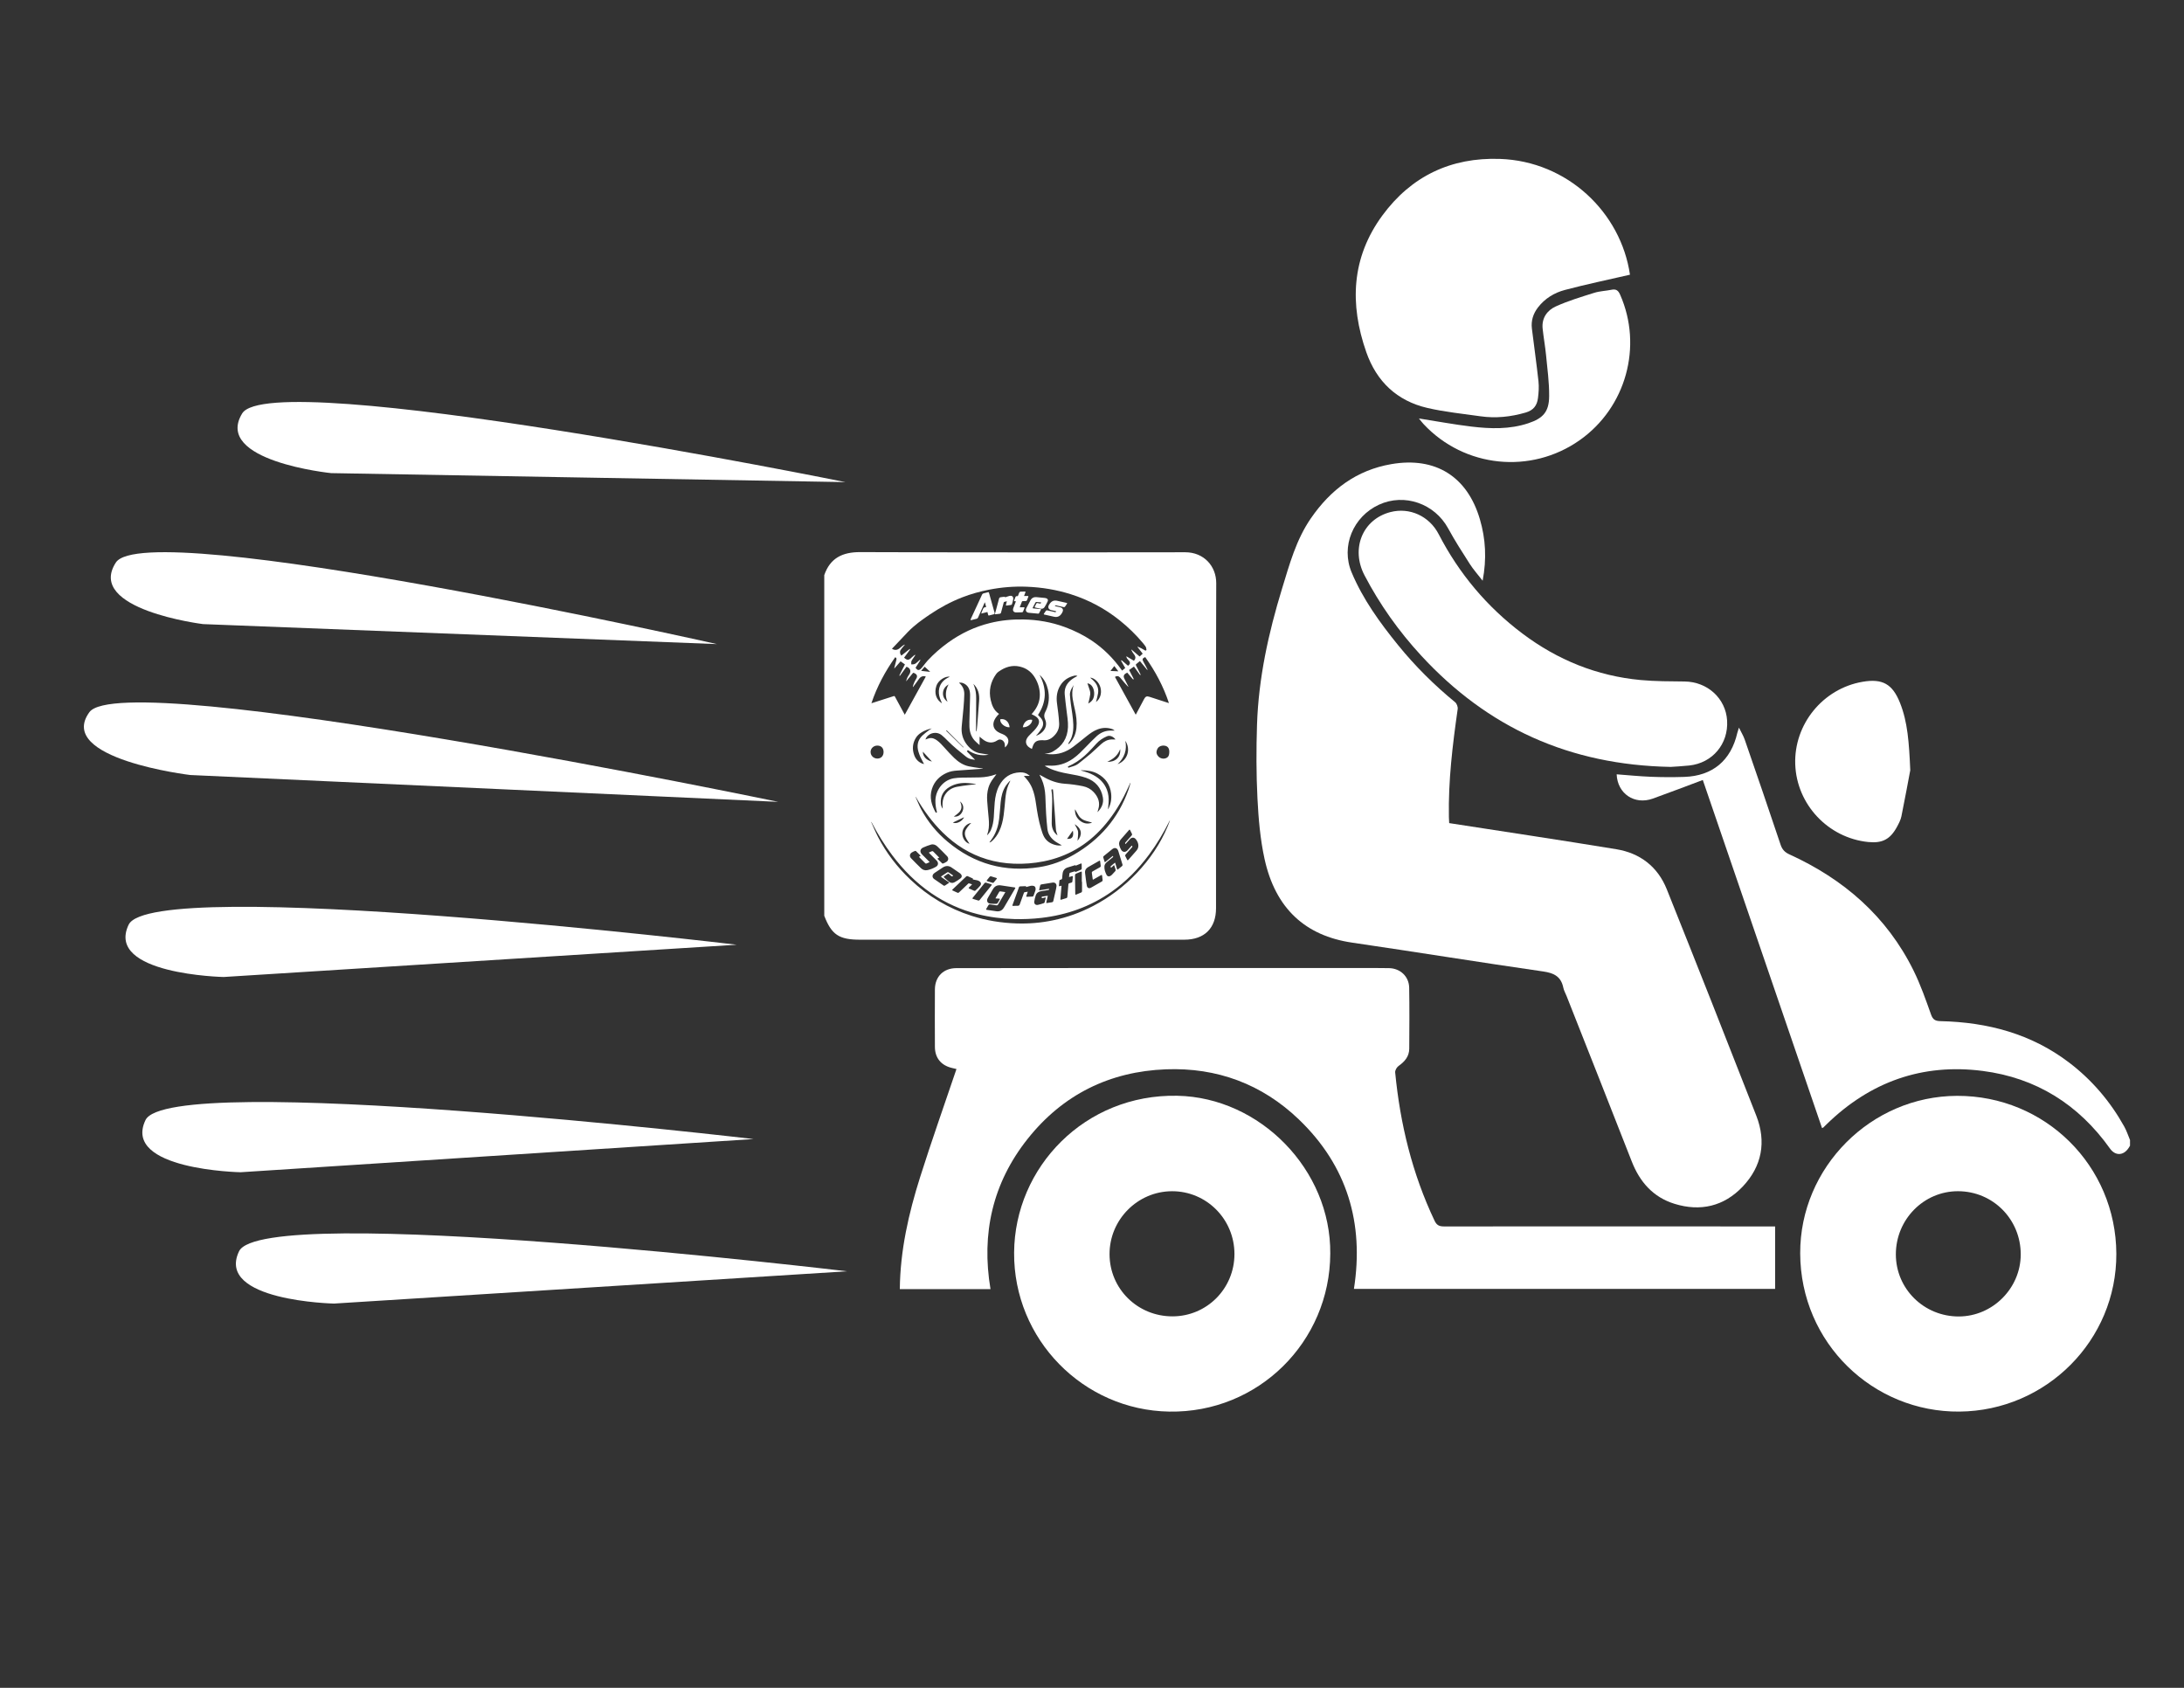 <?xml version="1.0" encoding="utf-8"?>
<!-- Generator: Adobe Illustrator 16.0.3, SVG Export Plug-In . SVG Version: 6.00 Build 0)  -->
<!DOCTYPE svg PUBLIC "-//W3C//DTD SVG 1.1//EN" "http://www.w3.org/Graphics/SVG/1.1/DTD/svg11.dtd">
<svg version="1.1" id="Capa_1" xmlns="http://www.w3.org/2000/svg" xmlns:xlink="http://www.w3.org/1999/xlink" x="0px" y="0px"
	 width="792px" height="612px" viewBox="0 0 792 612" enable-background="new 0 0 792 612" xml:space="preserve">
<rect x="0" y="0" width="792" height="612" fill="#333333" stroke="none"/>
<g>
	<path fill-rule="evenodd" clip-rule="evenodd" fill="#FFFFFF" d="M772.422,415.433c-0.178,0.287-0.345,0.579-0.531,0.855
		c-1.885,2.804-4.816,2.86-6.73,0.177c-11.377-15.986-26.773-25.662-46.203-28.156c-21.831-2.8-40.708,3.937-56.495,19.284
		c-0.431,0.421-0.852,0.845-1.284,1.256c-0.058,0.057-0.155,0.072-0.439,0.191c-14.396-42.021-28.787-84.028-43.24-126.219
		c-6.169,2.302-12.133,4.599-18.147,6.754c-6.601,2.365-12.803-1.766-13.092-8.814c4.171,0.311,8.316,0.732,12.472,0.896
		c4.021,0.159,8.059,0.18,12.08,0.042c10.26-0.356,16.899-5.936,19.205-15.964c0.095-0.412,0.247-0.809,0.589-1.904
		c0.859,1.758,1.628,2.993,2.092,4.333c4.379,12.684,8.755,25.371,13.002,38.099c0.601,1.803,1.555,2.779,3.22,3.538
		c19.721,8.988,35.312,22.481,45.008,42.125c2.528,5.12,4.426,10.567,6.348,15.96c0.681,1.914,1.59,2.331,3.476,2.376
		c16.999,0.391,32.838,4.559,46.58,15.015c8.284,6.304,14.926,14.098,19.995,23.199c0.861,1.541,1.407,3.259,2.098,4.899
		C772.422,414.062,772.422,414.747,772.422,415.433z"/>
	<path fill-rule="evenodd" clip-rule="evenodd" fill="#FFFFFF" d="M525.528,298.454c20.416,3.17,40.553,6.17,60.64,9.476
		c8.611,1.417,15,6.347,18.269,14.51c10.938,27.323,21.749,54.694,32.46,82.104c3.699,9.468,2.05,18.339-4.924,25.701
		c-6.787,7.169-15.353,9.164-24.766,6.241c-7.709-2.395-12.561-7.899-15.474-15.356c-7.811-19.997-15.733-39.952-23.614-59.923
		c-0.404-1.031-0.987-2.023-1.207-3.092c-0.831-4.008-3.334-5.299-7.284-5.865c-23.12-3.33-46.18-7.073-69.291-10.457
		c-16.971-2.481-27.839-12.366-31.776-30.398c-1.563-7.149-2.188-14.567-2.559-21.897c-0.45-8.887-0.446-17.82-0.16-26.717
		c0.55-16.873,4.145-33.242,9.073-49.327c2.7-8.816,5.11-17.758,10.461-25.516c7.164-10.394,16.507-17.467,29.187-19.649
		c15.969-2.746,27.558,4.454,32.116,20.046c2.075,7.093,2.492,14.285,0.98,22.23c-1.766-2.28-3.351-4.041-4.612-6.008
		c-2.723-4.248-5.461-8.503-7.872-12.931c-4.913-9.032-15.858-12.884-25.112-8.624c-9.36,4.31-13.895,15.081-9.896,24.583
		c4.08,9.705,10.228,18.195,16.831,26.332c6.176,7.611,13.101,14.483,20.685,20.702c0.604,0.495,1.044,1.699,0.932,2.484
		c-1.855,12.979-3.432,25.976-3.189,39.125C525.437,296.896,525.485,297.563,525.528,298.454z"/>
	<path fill-rule="evenodd" clip-rule="evenodd" fill="#FFFFFF" d="M643.724,444.697c0,7.742,0,15.071,0,22.639
		c-50.526,0-101.522,0-152.739,0c3.723-23.796-2.423-44.594-19.956-61.421c-13.372-12.835-29.691-18.885-48.173-18.192
		c-20.448,0.771-37.442,9.157-50.21,25.244c-12.667,15.956-16.841,34.262-13.456,54.459c-11.002,0-21.771,0-32.882,0
		c0.134-14.015,3.204-27.461,7.376-40.652c4.142-13.1,8.743-26.053,13.17-39.153c-0.305-0.07-0.951-0.229-1.601-0.378
		c-3.949-0.915-6.2-3.62-6.22-7.643c-0.033-6.948-0.04-13.896,0-20.841c0.026-4.64,3.108-7.715,7.759-7.72
		c19.894-0.04,39.788-0.045,59.683-0.052c28.639-0.006,57.28,0,85.92,0.003c3.773,0,7.548-0.018,11.318,0.049
		c4.062,0.07,7.235,3.008,7.309,7.087c0.133,7.365,0.063,14.737,0.025,22.105c-0.016,2.839-1.643,4.708-3.873,6.28
		c-0.655,0.462-1.301,1.583-1.229,2.331c1.802,18.7,6.186,36.72,14.275,53.765c0.799,1.688,1.738,2.093,3.504,2.09
		c39.273-0.038,78.547-0.011,117.821,0C642.215,444.697,642.887,444.697,643.724,444.697z"/>
	<path fill-rule="evenodd" clip-rule="evenodd" fill="#FFFFFF" d="M482.404,454.55c-0.117,31.984-26.095,57.838-58.404,57.286
		c-31.238-0.53-56.463-26.25-56.245-57.65c0.212-30.997,25.704-57.532,59.171-56.87C456.962,397.912,482.679,424.144,482.404,454.55
		z M447.657,454.688c-0.009-12.626-10.143-22.804-22.67-22.759c-12.471,0.045-22.652,10.321-22.627,22.833
		c0.027,12.554,10.156,22.553,22.833,22.541C437.66,477.287,447.664,467.217,447.657,454.688z"/>
	<path fill-rule="evenodd" clip-rule="evenodd" fill="#FFFFFF" d="M767.461,454.586c0.135,31.396-25.418,56.96-56.882,57.247
		c-31.277,0.286-57.669-24.825-57.762-57.401c-0.085-31.127,25.624-56.979,56.88-57.084
		C741.655,397.243,767.324,422.679,767.461,454.586z M732.794,454.857c0.018-12.744-10.065-22.911-22.743-22.932
		c-12.445-0.018-22.553,10.255-22.544,22.907c0.009,12.516,10.223,22.564,22.877,22.511
		C722.621,477.29,732.775,467.101,732.794,454.857z"/>
	<path fill-rule="evenodd" clip-rule="evenodd" fill="#FFFFFF" d="M591.086,99.607c-8.035,1.855-15.878,3.479-23.605,5.529
		c-3.814,1.011-7.236,3.065-9.75,6.334c-1.761,2.292-2.554,4.834-2.205,7.687c0.779,6.367,1.689,12.72,2.383,19.096
		c0.218,2.017,0.078,4.11-0.187,6.13c-0.34,2.607-1.593,4.369-4.444,5.199c-5.443,1.585-10.898,2.153-16.482,1.349
		c-6.419-0.923-12.914-1.554-19.21-3.022c-10.999-2.563-18.371-9.556-22.106-20.191c-6.131-17.462-5.412-34.328,5.839-49.618
		c10.466-14.222,24.838-21.087,42.585-20.483C568.472,58.453,587.815,77.084,591.086,99.607z"/>
	<path fill-rule="evenodd" clip-rule="evenodd" fill="#FFFFFF" d="M605.857,278.072c-36.762-0.68-66.453-14.291-90.508-40.388
		c-8.113-8.801-14.982-18.475-20.531-29.088c-5.047-9.66-0.689-20.303,9.398-22.918c6.938-1.799,14.09,1.415,17.508,8.022
		c7.408,14.315,17.514,26.354,30.382,36.033c12.723,9.569,26.996,15.371,42.886,16.843c5.272,0.489,10.602,0.471,15.904,0.527
		c8.29,0.089,14.943,6.139,15.422,14.177c0.503,8.459-5.295,15.381-13.715,16.287C609.966,277.851,607.313,277.967,605.857,278.072z
		"/>
	<path fill-rule="evenodd" clip-rule="evenodd" fill="#FFFFFF" d="M692.734,279.275c-0.728,3.829-1.902,10.284-3.21,16.712
		c-0.268,1.314-0.939,2.578-1.585,3.779c-2.463,4.575-5.355,6.07-10.499,5.539c-14.52-1.5-25.908-13.643-26.418-28.169
		c-0.508-14.526,10.036-27.459,24.396-29.922c7.252-1.244,10.879,0.793,13.607,7.66C691.791,261.834,692.29,269.167,692.734,279.275
		z"/>
	<path fill-rule="evenodd" clip-rule="evenodd" fill="#FFFFFF" d="M514.557,151.735c6.439,1.011,12.718,2.183,19.047,2.94
		c6.913,0.828,13.859,1.043,20.62-1.211c5.381-1.794,7.513-4.158,7.558-9.808c0.039-4.93-0.64-9.873-1.116-14.797
		c-0.315-3.233-0.9-6.44-1.247-9.671c-0.411-3.837,1.623-6.658,4.78-8.086c4.479-2.029,9.243-3.457,13.95-4.934
		c2.016-0.632,4.207-0.684,6.295-1.111c1.643-0.335,2.407,0.289,3.076,1.803c8.27,18.744,2.128,40.928-14.672,52.754
		c-17.718,12.473-41.819,9.988-56.613-5.844C515.615,153.108,515.078,152.373,514.557,151.735z"/>
	<g>
		<path fill="#FFFFFF" d="M361.122,222.723c0.45-0.063,0.901-0.134,1.354-0.169c0.325-0.026,0.474-0.178,0.552-0.486
			c0.3-1.176,0.62-2.348,0.937-3.521c0.027-0.1,0.068-0.253,0.137-0.276c0.308-0.103,0.629-0.168,1.02-0.267
			c-0.123,0.5-0.222,0.896-0.322,1.292c-0.053,0.202,0.014,0.294,0.225,0.268c0.551-0.067,1.102-0.122,1.646-0.215
			c0.12-0.02,0.271-0.162,0.307-0.278c0.17-0.572,0.346-1.146,0.438-1.731c0.157-0.976-0.406-1.489-1.363-1.258
			c-0.514,0.123-1.005,0.33-1.443,0.476c-0.167-0.072-0.283-0.17-0.391-0.161c-0.496,0.04-0.998,0.086-1.483,0.182
			c-0.157,0.031-0.367,0.196-0.405,0.34c-0.508,1.828-0.987,3.664-1.48,5.497C360.778,222.674,360.867,222.758,361.122,222.723z"/>
		<path fill="#FFFFFF" d="M367.456,220.532c-0.32,0.918,0.119,1.533,1.086,1.531c0.685,0,1.367-0.011,2.048-0.045
			c0.138-0.006,0.34-0.102,0.393-0.212c0.203-0.441,0.364-0.904,0.532-1.36c0.059-0.158-0.003-0.253-0.182-0.25
			c-0.174,0.002-0.347,0.006-0.52,0.006c-0.321,0-0.64,0-1.026,0c0.284-0.746,0.541-1.434,0.821-2.11
			c0.033-0.079,0.214-0.128,0.327-0.136c0.349-0.022,0.695-0.02,1.041-0.019c0.225,0,0.37-0.094,0.449-0.303
			c0.154-0.407,0.309-0.812,0.469-1.214c0.098-0.249,0.012-0.333-0.247-0.325c-0.409,0.013-0.819,0.004-1.289,0.004
			c0.165-0.435,0.32-0.834,0.47-1.236c0.113-0.303,0.066-0.378-0.248-0.376c-0.51,0.004-1.02-0.001-1.526,0.045
			c-0.145,0.012-0.334,0.155-0.404,0.29c-0.172,0.335-0.3,0.697-0.417,1.056c-0.073,0.223-0.186,0.319-0.422,0.288
			c-0.318-0.043-0.504,0.106-0.603,0.412c-0.103,0.32-0.237,0.628-0.354,0.943c-0.175,0.466-0.168,0.471,0.343,0.479
			c0.05,0,0.102,0.015,0.193,0.029c-0.048,0.139-0.083,0.26-0.127,0.376C367.994,219.114,367.709,219.817,367.456,220.532z"/>
		<path fill="#FFFFFF" d="M373.123,222.197c1.101,0.117,2.204,0.21,3.307,0.305c0.107,0.008,0.281-0.015,0.32-0.083
			c0.281-0.48,0.534-0.977,0.823-1.518c-0.173-0.029-0.265-0.047-0.356-0.057c-0.832-0.082-1.664-0.166-2.496-0.241
			c-0.223-0.02-0.299-0.093-0.185-0.307c0.318-0.605,0.626-1.215,0.953-1.815c0.055-0.098,0.197-0.215,0.294-0.21
			c0.58,0.03,1.158,0.093,1.764,0.148c-0.05,0.361-0.202,0.491-0.502,0.424c-0.256-0.056-0.521-0.08-0.764-0.161
			c-0.256-0.084-0.381,0.008-0.487,0.227c-0.165,0.341-0.339,0.679-0.52,1.013c-0.112,0.206-0.076,0.315,0.163,0.367
			c0.604,0.131,1.201,0.295,1.809,0.409c0.594,0.109,1.182-0.007,1.52-0.519c0.457-0.69,0.844-1.436,1.184-2.192
			c0.198-0.443-0.04-0.864-0.469-1.037c-0.18-0.071-0.375-0.118-0.565-0.137c-0.995-0.103-1.989-0.188-2.983-0.289
			c-0.985-0.101-1.754,0.258-2.238,1.124c-0.527,0.947-1.033,1.907-1.508,2.883C371.759,221.414,372.152,222.094,373.123,222.197z"
			/>
		<path fill="#FFFFFF" d="M381.227,221.228c0.519,0.118,1.038,0.224,1.555,0.351c0.105,0.026,0.193,0.126,0.289,0.192
			c-0.13,0.066-0.255,0.147-0.391,0.194c-0.062,0.022-0.146-0.027-0.221-0.043c-0.877-0.199-1.758-0.393-2.632-0.6
			c-0.271-0.063-0.456,0.007-0.606,0.242c-0.192,0.301-0.408,0.588-0.607,0.886c-0.171,0.257-0.146,0.327,0.152,0.395
			c1.163,0.264,2.328,0.523,3.49,0.786c1.428,0.323,2.449-0.354,3.097-1.846c0.328-0.756-0.06-1.384-0.857-1.578
			c-0.399-0.098-0.803-0.179-1.205-0.273c-0.247-0.057-0.493-0.125-0.745-0.191c0.086-0.295,0.27-0.272,0.457-0.23
			c0.889,0.202,1.778,0.398,2.664,0.608c0.27,0.062,0.461,0.004,0.609-0.233c0.186-0.293,0.394-0.573,0.591-0.86
			c0.201-0.301,0.175-0.363-0.188-0.445c-1.025-0.231-2.055-0.445-3.078-0.691c-1.367-0.329-2.322-0.074-3.213,1.462
			C379.881,220.226,380.251,221.005,381.227,221.228z"/>
		<path fill="#FFFFFF" d="M374.314,260.993c-1.695-0.304-3.063,0.776-3.404,2.708C372.613,263.803,374.371,262.395,374.314,260.993z
			"/>
		<path fill="#FFFFFF" d="M441.05,211.469c0.022-6.179-4.46-11.233-11.268-11.223c-39.278,0.07-78.557,0.086-117.831-0.053
			c-6.408-0.022-10.891,2.117-13.041,8.336c0,41.174,0,82.349,0,123.525c2.63,6.859,5.349,8.675,12.965,8.675
			c39.193,0,78.388,0.006,117.581,0c7.316-0.003,11.52-4.169,11.521-11.423C440.982,290.027,440.913,250.747,441.05,211.469z
			 M424.029,272.7L424.029,272.7c0,0.01,0,0.021,0,0.033c-0.014,0.914-0.206,1.743-1.15,2.146c-0.963,0.408-2.1,0.156-2.818-0.604
			c-0.669-0.708-0.849-1.535-0.49-2.435c0.358-0.908,1.064-1.396,2.035-1.492c0.086-0.007,0.174-0.004,0.262-0.004
			c1.371,0.004,2.116,0.727,2.161,2.097C424.031,272.526,424.029,272.612,424.029,272.7z M423.615,254.855
			c-2.259-0.73-4.518-1.46-6.775-2.196c-0.983-0.321-1.449-0.131-1.938,0.793c-0.935,1.764-1.875,3.524-2.813,5.284
			c-0.062,0.115-0.13,0.226-0.232,0.407c-2.526-4.596-5.031-9.148-7.536-13.697c0.641-0.443,1.327-0.379,1.86,0.222
			c0.662,0.746,1.282,1.529,1.936,2.286c0.309,0.359,0.646,0.692,0.973,1.037c0.027-0.025,0.06-0.051,0.089-0.076
			c-0.405-0.791-0.809-1.581-1.212-2.372c-0.121-0.242-0.266-0.477-0.356-0.729c-0.241-0.68-0.067-1.177,0.534-1.573
			c0.196-0.13,0.414-0.228,0.637-0.349c0.655,0.77,1.294,1.52,1.934,2.271c0.028,0.033,0.047,0.081,0.083,0.097
			c0.092,0.043,0.192,0.071,0.289,0.105c0-0.093,0.032-0.205-0.006-0.278c-0.353-0.697-0.716-1.388-1.077-2.08
			c-0.178-0.346-0.355-0.691-0.549-1.063c0.574-0.415,1.146-0.824,1.743-1.256c0.078,0.098,0.151,0.187,0.218,0.281
			c0.632,0.869,1.259,1.74,1.891,2.61c0.086,0.117,0.164,0.29,0.346,0.075c-0.556-1.114-1.104-2.234-1.672-3.344
			c-0.124-0.243-0.119-0.387,0.113-0.56c0.433-0.325,0.836-0.684,1.283-1.054c0.897,1.077,1.753,2.165,2.645,3.223
			c0.03-0.026,0.063-0.053,0.096-0.078c0.004-0.03,0.018-0.066,0.008-0.088c-0.479-0.911-0.93-1.84-1.45-2.728
			c-0.543-0.933-0.426-1.355,0.627-1.765c3.651,5.119,6.587,10.612,8.587,16.65C423.769,254.888,423.689,254.88,423.615,254.855z
			 M410.537,306.621c-0.087,0.044-0.197,0.07-0.26,0.138c-0.461,0.506-0.906,1.024-1.366,1.528c-0.765,0.839-1.765,0.789-2.356-0.18
			c-0.306-0.499-0.516-1.076-0.666-1.646c-0.197-0.761,0.037-1.482,0.533-2.071c0.983-1.17,2.011-2.306,3.02-3.455
			c0.156-0.175,0.285-0.123,0.378,0.063c0.226,0.445,0.438,0.896,0.665,1.341c0.135,0.262,0.025,0.452-0.146,0.643
			c-0.725,0.809-1.443,1.622-2.164,2.432c-0.161,0.182-0.281,0.362-0.017,0.637c0.304-0.34,0.587-0.653,0.865-0.967
			c0.271-0.297,0.525-0.608,0.807-0.895c0.584-0.594,1.399-0.627,1.96-0.011c0.871,0.957,1.629,2.764,0.357,4.226
			c-0.988,1.139-1.994,2.264-2.99,3.395c-0.156,0.178-0.295,0.172-0.402-0.041c-0.227-0.443-0.449-0.891-0.667-1.341
			c-0.115-0.236-0.037-0.433,0.132-0.622c0.746-0.832,1.487-1.669,2.229-2.507c0.077-0.088,0.184-0.188,0.193-0.291
			C410.653,306.877,410.577,306.747,410.537,306.621z M402.814,314.589c0.117-0.039,0.262-0.05,0.346-0.125
			c0.274-0.239,0.526-0.504,0.831-0.801c0.068,0.144,0.122,0.232,0.154,0.328c0.132,0.413,0.254,0.83,0.389,1.242
			c0.085,0.26,0.056,0.482-0.141,0.688c-0.38,0.403-0.739,0.824-1.126,1.222c-0.173,0.177-0.373,0.333-0.589,0.456
			c-0.519,0.299-1.112,0.188-1.382-0.337c-0.492-0.962-0.855-1.975-0.801-3.081c0.035-0.675,0.409-1.18,0.906-1.596
			c0.691-0.579,1.393-1.145,2.098-1.708c0.177-0.142,0.264-0.28,0.063-0.535c-0.168,0.132-0.322,0.247-0.471,0.369
			c-0.715,0.581-1.432,1.165-2.148,1.747c-0.276,0.226-0.316,0.212-0.424-0.14c-0.132-0.436-0.254-0.875-0.404-1.304
			c-0.099-0.278-0.042-0.463,0.189-0.647c1.018-0.814,2.021-1.643,3.033-2.463c0.895-0.723,1.822-0.461,2.192,0.636
			c0.267,0.79,0.494,1.594,0.741,2.392c0.25,0.809,0.486,1.621,0.752,2.424c0.109,0.321,0.072,0.546-0.216,0.758
			c-0.437,0.321-0.845,0.68-1.266,1.021c-0.336,0.271-0.368,0.262-0.489-0.139c-0.186-0.611-0.371-1.224-0.561-1.836
			c-0.033-0.11-0.078-0.219-0.135-0.38c-0.548,0.452-1.076,0.863-1.564,1.315C402.714,314.167,402.801,314.42,402.814,314.589z
			 M395.949,316.569c0.111,0.695,0.193,1.396,0.289,2.093c0.013,0.095,0.043,0.186,0.081,0.339c0.854-0.487,1.655-0.943,2.454-1.397
			c0.17-0.097,0.339-0.192,0.508-0.29c0.204-0.122,0.342-0.063,0.374,0.164c0.081,0.56,0.165,1.119,0.202,1.679
			c0.01,0.146-0.114,0.369-0.242,0.443c-1.328,0.778-2.664,1.547-4.016,2.287c-0.664,0.364-1.29,0.095-1.454-0.645
			c-0.171-0.771-0.254-1.562-0.362-2.345c-0.109-0.796-0.222-1.59-0.299-2.388c-0.095-0.942,0.309-1.64,1.123-2.104
			c1.311-0.749,2.618-1.496,3.93-2.24c0.297-0.168,0.381-0.126,0.427,0.203c0.072,0.505,0.131,1.011,0.201,1.517
			c0.037,0.271-0.06,0.45-0.301,0.584c-0.872,0.488-1.731,0.997-2.605,1.475C395.984,316.094,395.9,316.265,395.949,316.569z
			 M389.379,309.924c-3.887,2.241-8.053,3.801-12.492,4.493c-12.457,1.936-23.564-1.125-33.244-9.221
			c-3.911-3.27-7.122-7.146-9.539-11.642c-0.784-1.458-1.384-3.014-2.066-4.525c-0.016-0.036-0.022-0.078,0.012-0.143
			c0.059,0.093,0.117,0.184,0.17,0.278c2.702,4.646,5.832,8.967,9.683,12.74c4.565,4.47,9.825,7.798,15.97,9.657
			c3.206,0.97,6.49,1.485,9.835,1.61c3.628,0.135,7.223-0.141,10.78-0.853c8.57-1.712,15.707-5.912,21.51-12.42
			c3.046-3.415,5.535-7.209,7.622-11.269c0.765-1.485,1.444-3.014,2.161-4.521c0.045-0.093,0.088-0.184,0.135-0.275
			c0.025,0.009,0.048,0.019,0.072,0.027c-0.254,0.838-0.479,1.687-0.771,2.511C405.559,296.708,398.826,304.471,389.379,309.924z
			 M388.641,317.725c0.348-0.1,0.424-0.042,0.393,0.305c-0.045,0.51-0.095,1.017-0.14,1.523c-0.021,0.259-0.145,0.422-0.399,0.488
			c-0.221,0.058-0.433,0.157-0.653,0.194c-0.29,0.051-0.382,0.206-0.403,0.486c-0.108,1.397-0.234,2.79-0.354,4.186
			c-0.055,0.636-0.06,0.646-0.664,0.831c-0.498,0.15-0.996,0.301-1.492,0.454c-0.349,0.104-0.414,0.059-0.383-0.3
			c0.122-1.459,0.251-2.919,0.378-4.379c0.01-0.106,0.015-0.213,0.027-0.373c-0.246,0.068-0.445,0.12-0.64,0.18
			c-0.197,0.06-0.304-0.007-0.288-0.212c0.045-0.583,0.092-1.168,0.15-1.752c0.025-0.261,0.232-0.363,0.455-0.394
			c0.399-0.057,0.554-0.264,0.563-0.668c0.013-0.487,0.089-0.972,0.142-1.458c0.123-1.182,0.737-1.962,1.883-2.314
			c0.83-0.254,1.659-0.513,2.488-0.766c0.071-0.022,0.187-0.058,0.216-0.025c0.231,0.243,0.431,0.046,0.633-0.034
			c0.441-0.179,0.878-0.369,1.321-0.547c0.305-0.121,0.375-0.073,0.38,0.245c0.008,0.487,0.001,0.977,0.015,1.465
			c0.008,0.264-0.098,0.427-0.344,0.525c-0.573,0.231-1.143,0.47-1.713,0.715c-0.214,0.095-0.356,0.078-0.396-0.194
			c-0.593,0.184-1.174,0.355-1.746,0.546c-0.105,0.036-0.236,0.154-0.251,0.25c-0.069,0.416-0.099,0.835-0.149,1.313
			C388.029,317.908,388.335,317.813,388.641,317.725z M390.32,316.741c0.508-0.19,1.003-0.412,1.502-0.62
			c0.421-0.175,0.479-0.136,0.479,0.334c0,1.096,0,2.192,0,3.287c0.026,0,0.054,0,0.081,0c0,1.118-0.003,2.235,0.005,3.352
			c0.001,0.246-0.078,0.421-0.31,0.518c-0.6,0.25-1.2,0.499-1.799,0.753c-0.255,0.108-0.342-0.008-0.345-0.244
			c-0.013-0.75-0.024-1.496-0.033-2.245c-0.018-1.475-0.027-2.95-0.06-4.426C389.832,317.077,389.977,316.869,390.32,316.741z
			 M377.979,325.109c-0.247,0.046-0.276,0.27-0.243,0.46c0.008,0.049,0.231,0.104,0.345,0.082c0.287-0.051,0.569-0.137,0.85-0.221
			c0.222-0.067,0.317-0.014,0.263,0.228c-0.11,0.485-0.208,0.975-0.346,1.455c-0.041,0.139-0.169,0.313-0.293,0.352
			c-0.709,0.234-1.419,0.492-2.149,0.636c-0.894,0.171-1.464-0.37-1.336-1.263c0.103-0.725,0.283-1.449,0.517-2.146
			c0.318-0.964,1.08-1.423,2.053-1.572c0.837-0.13,1.671-0.264,2.507-0.397c0.055-0.007,0.13-0.001,0.157-0.031
			c0.08-0.099,0.143-0.214,0.215-0.322c-0.096-0.023-0.197-0.084-0.287-0.07c-0.984,0.151-1.969,0.316-2.956,0.476
			c-0.481,0.075-0.495,0.058-0.386-0.412c0.104-0.442,0.185-0.893,0.321-1.327c0.045-0.142,0.217-0.319,0.355-0.344
			c1.377-0.244,2.757-0.477,4.142-0.672c0.877-0.125,1.48,0.42,1.414,1.304c-0.05,0.631-0.224,1.257-0.361,1.879
			c-0.256,1.154-0.539,2.304-0.787,3.46c-0.069,0.319-0.224,0.457-0.54,0.495c-0.548,0.067-1.092,0.171-1.64,0.256
			c-0.401,0.063-0.427,0.034-0.337-0.353c0.153-0.665,0.311-1.329,0.464-1.996c0.016-0.07,0.016-0.146,0.031-0.276
			C379.262,324.898,378.617,324.993,377.979,325.109z M371.474,323.531c-0.089,0.021-0.155,0.194-0.197,0.309
			c-0.493,1.345-0.988,2.688-1.459,4.036c-0.134,0.386-0.325,0.567-0.751,0.552c-0.519-0.018-1.04,0.028-1.561,0.047
			c-0.38,0.014-0.438-0.057-0.311-0.402c0.695-1.906,1.385-3.812,2.089-5.714c0.384-1.038,0.159-0.947,1.394-0.995
			c0.367-0.014,0.735-0.026,1.104-0.039c0.289-0.008,0.318,0.021,0.342,0.304c0.518-0.14,1.033-0.299,1.557-0.416
			c0.261-0.057,0.54-0.067,0.807-0.051c0.705,0.04,1.066,0.426,1.066,1.134c0,0.213-0.03,0.437-0.096,0.64
			c-0.204,0.617-0.432,1.226-0.648,1.839c-0.074,0.21-0.214,0.313-0.438,0.321c-0.662,0.021-1.321,0.05-1.982,0.072
			c-0.239,0.01-0.273-0.129-0.207-0.321c0.125-0.359,0.256-0.714,0.38-1.073c0.039-0.11,0.069-0.221,0.138-0.452
			C372.229,323.397,371.847,323.442,371.474,323.531z M351.338,320.281c-0.07-0.018-0.186,0.087-0.26,0.159
			c-1.058,1-2.109,2.001-3.161,3.005c-0.38,0.363-0.435,0.375-0.913,0.156c-0.484-0.219-0.97-0.436-1.451-0.659
			c-0.298-0.139-0.318-0.241-0.079-0.472c1.627-1.55,3.257-3.094,4.884-4.642c0.188-0.18,0.386-0.22,0.622-0.11
			c0.522,0.243,1.046,0.48,1.571,0.716c0.209,0.093,0.441,0.171,0.21,0.44c0.567,0.112,1.11,0.21,1.647,0.332
			c0.207,0.047,0.412,0.137,0.601,0.239c0.752,0.411,0.956,1.056,0.426,1.73c-0.511,0.651-1.149,1.204-1.754,1.78
			c-0.084,0.078-0.319,0.071-0.45,0.019c-0.592-0.245-1.17-0.522-1.754-0.786c-0.23-0.103-0.269-0.232-0.078-0.414
			c0.284-0.27,0.561-0.543,0.84-0.817c0.076-0.073,0.144-0.153,0.282-0.308C352.086,320.51,351.717,320.377,351.338,320.281z
			 M343.911,316.278c-0.089-0.057-0.289-0.029-0.388,0.034c-0.705,0.448-1.396,0.917-2.096,1.377
			c-0.244,0.16-0.154,0.279,0.035,0.406c0.816,0.556,1.628,1.116,2.442,1.676c0.102,0.072,0.194,0.156,0.313,0.255
			c-0.094,0.084-0.149,0.15-0.216,0.196c-0.423,0.285-0.854,0.562-1.274,0.849c-0.193,0.134-0.37,0.14-0.565,0.004
			c-1.132-0.784-2.277-1.552-3.403-2.345c-0.733-0.517-0.773-1.403-0.1-1.998c0.26-0.229,0.56-0.411,0.848-0.604
			c0.774-0.517,1.556-1.027,2.332-1.543c1.117-0.739,2.215-0.77,3.327,0.026c0.925,0.663,1.876,1.289,2.814,1.935
			c0.124,0.086,0.246,0.179,0.356,0.282c0.552,0.521,0.587,1.201-0.011,1.661c-0.691,0.533-1.434,1.016-2.203,1.43
			c-0.698,0.376-1.429,0.253-2.042-0.248c-0.597-0.488-1.148-1.023-1.725-1.535c-0.185-0.167-0.14-0.281,0.052-0.404
			c0.411-0.263,0.816-0.534,1.216-0.814c0.2-0.14,0.352-0.153,0.54,0.036c0.231,0.241,0.493,0.456,0.757,0.666
			c0.301,0.243,0.466,0.207,0.74-0.166C345.078,317.058,344.503,316.654,343.911,316.278z M337.919,264.112
			c-0.383,0.243-0.782,0.459-1.14,0.734c-0.788,0.609-1.606,1.192-2.318,1.883c-1.701,1.653-2.055,3.662-1.385,5.898
			c0.413,1.38,1.051,2.659,1.746,3.912c0.078,0.14,0.156,0.28,0.286,0.51c-0.291-0.084-0.508-0.125-0.71-0.206
			c-1.395-0.556-2.334-1.589-2.844-2.961c-0.827-2.223-0.646-4.391,0.622-6.423c0.48-0.767,1.155-1.348,1.91-1.837
			C335.256,264.865,336.549,264.409,337.919,264.112z M337.238,243.608c-1.048-0.118-2.091-0.237-3.209-0.363
			c0.48-0.556,0.918-1.065,1.292-1.498c0.667,0.616,1.306,1.205,1.945,1.794C337.256,243.565,337.247,243.586,337.238,243.608z
			 M343.613,254.446c-1.156-0.837-1.783-1.933-1.638-3.368c0.134-1.324,0.894-2.252,2.02-2.923
			C342.928,250.198,342.641,252.278,343.613,254.446z M343.166,264.828c0.079,0.023,0.179,0.027,0.234,0.077
			c0.18,0.158,0.341,0.334,0.511,0.502c1.765,1.765,3.53,3.531,5.293,5.298c0.097,0.098,0.319,0.191,0.132,0.335
			c-2.094-2.043-4.164-4.063-6.235-6.085C343.123,264.913,343.143,264.871,343.166,264.828z M344.047,245.581
			c-1.689,0.815-2.945,2.021-3.42,3.896c-0.336,1.326-0.15,2.629,0.301,3.898c0.198,0.556,0.448,1.093,0.678,1.648
			c-2.03-1.245-2.945-3.575-2.03-6.36c0.627-1.904,3.101-3.586,4.909-3.288C344.312,245.457,344.178,245.518,344.047,245.581z
			 M341.42,266.503c0.808,0.631,1.537,1.371,2.26,2.102c2.058,2.083,4.331,3.912,6.611,5.737c0.741,0.593,1.548,0.938,2.479,1.033
			c0.247,0.025,0.492,0.076,0.835,0.131c-1.027-1.055-1.996-2.05-2.979-3.06c0.125-0.166,0.232-0.311,0.348-0.465
			c2.294,1.603,4.799,2.185,7.551,1.663c-0.234-0.045-0.466-0.099-0.7-0.136c-0.633-0.103-1.263-0.225-1.897-0.294
			c-2.244-0.249-3.906-1.461-5.259-3.172c-1.557-1.969-2.154-4.221-1.906-6.71c0.227-2.278,0.462-4.556,0.651-6.838
			c0.133-1.588,0.248-3.183,0.273-4.774c0.027-1.609-0.573-2.988-1.814-4.055c-0.023-0.02-0.037-0.049-0.09-0.115
			c0.553-0.084,1.06-0.028,1.54,0.175c1.42,0.601,2.175,1.744,2.394,3.213c0.123,0.83,0.071,1.688,0.052,2.533
			c-0.048,2.104-0.128,4.208-0.179,6.313c-0.031,1.204-0.083,2.409-0.042,3.613c0.065,1.891,0.584,3.649,1.87,5.091
			c0.521,0.587,1.155,1.075,1.815,1.678c0-1.061,0-2.014,0-3.037c0.116,0.084,0.171,0.121,0.221,0.163
			c0.466,0.374,0.904,0.787,1.399,1.114c1.581,1.047,3.26,1.107,4.801,0.053c1.288-0.883,2.613,0.233,2.719,1.417
			c0.036,0.375,0.045,0.752,0.065,1.139c1.252-0.995,1.794-2.76,0.478-4.003c-0.4-0.376-0.856-0.646-1.375-0.844
			c-0.605-0.23-1.22-0.479-1.756-0.831c-1.561-1.021-1.963-2.686-1.119-4.359c0.41-0.814,0.985-1.496,1.629-2.125
			c-1.822-1.185-2.572-3.019-3.018-4.995c-0.773-3.431-0.086-6.588,1.961-9.447c0.468-0.652,1.134-1.072,1.803-1.473
			c2.433-1.469,5.012-1.901,7.739-0.961c2.002,0.691,3.506,2.021,4.569,3.83c1.093,1.855,1.715,3.863,1.735,6.032
			c0.022,2.505-0.906,4.652-2.503,6.542c-0.079,0.091-0.158,0.18-0.237,0.27c-0.077,0.088-0.158,0.176-0.268,0.293
			c0.099,0.05,0.182,0.086,0.261,0.131c0.471,0.264,0.979,0.478,1.408,0.801c1.208,0.91,1.327,2.005,0.566,3.312
			c-0.707,1.219-1.73,2.125-2.703,3.096c-0.437,0.433-0.879,0.892-1.178,1.417c-0.692,1.211-0.379,2.454,0.75,3.267
			c0.305,0.219,0.65,0.382,1.022,0.596c0.078-0.246,0.141-0.436,0.202-0.627c0.6-1.914,1.451-2.54,3.451-2.54
			c0.097,0,0.197-0.009,0.292,0.002c1.962,0.243,3.389-0.7,4.575-2.11c0.972-1.155,1.433-2.484,1.362-4.026
			c-0.112-2.456-0.474-4.879-0.786-7.312c-0.296-2.267,0.006-4.445,1.226-6.426c1.21-1.959,3.013-3.079,5.23-3.559
			c0.277-0.061,0.593,0.054,0.89,0.087c0.005,0.031,0.012,0.062,0.018,0.094c-0.107,0.056-0.212,0.113-0.319,0.169
			c-0.935,0.474-1.805,1.044-2.546,1.792c-1.291,1.299-1.844,2.884-1.689,4.683c0.165,1.89,0.412,3.773,0.638,5.657
			c0.246,2.057,0.623,4.104,0.54,6.187c-0.161,4.003-2.051,6.961-5.523,8.904c-0.92,0.515-1.957,0.688-3.017,0.774
			c0.608,0.055,1.219,0.116,1.829,0.161c3.217,0.228,6.064-0.773,8.604-2.682c1.648-1.238,3.232-2.559,4.846-3.842
			c1.271-1.008,2.572-1.963,4.118-2.521c1.738-0.627,3.486-0.661,5.232-0.054c0.306,0.105,0.563,0.353,0.856,0.545
			c-0.703,0-1.34-0.035-1.975,0.006c-1.759,0.114-3.282,0.85-4.562,2.014c-1.329,1.21-2.577,2.515-3.83,3.807
			c-1.478,1.52-2.933,3.056-4.673,4.286c-2.691,1.903-5.668,2.815-8.979,2.576c-0.402-0.03-0.813,0.037-1.219,0.059
			c-0.006,0.039-0.013,0.08-0.021,0.12c0.46,0.236,0.911,0.483,1.376,0.704c2.295,1.094,4.741,1.66,7.23,2.098
			c2.115,0.372,4.237,0.735,6.271,1.446c3.393,1.188,5.468,3.574,6.091,7.111c0.373,2.113-0.471,3.882-1.974,5.372
			c0.092-0.327,0.173-0.656,0.277-0.979c0.799-2.447,0.049-4.503-1.623-6.305c-1.063-1.147-2.385-1.848-3.927-2.162
			c-2.151-0.438-4.317-0.741-6.51-0.883c-2.84-0.188-5.439-1.136-7.886-2.554c-0.395-0.227-0.799-0.435-1.202-0.651
			c-0.033-0.018-0.074-0.023-0.14-0.045c0.267,0.536,0.529,1.031,0.759,1.54c0.885,1.97,1.266,4.055,1.37,6.194
			c0.104,2.124,0.145,4.252,0.274,6.374c0.108,1.841,0.261,3.681,0.468,5.513c0.241,2.084,1.43,3.594,3.128,4.731
			c0.565,0.379,1.178,0.688,1.771,1.031c0.081,0.046,0.16,0.099,0.322,0.197c-0.643,0.101-1.199,0.107-1.752,0.001
			c-1.972-0.379-3.651-1.281-4.659-3.062c-0.51-0.904-0.807-1.942-1.107-2.946c-0.894-2.98-1.4-6.04-1.839-9.115
			c-0.273-1.936-0.647-3.851-1.41-5.669c-0.545-1.306-1.305-2.471-2.25-3.521c-0.239-0.264-0.463-0.54-0.747-0.871
			c0.708,0,1.343,0,1.976,0c0.036-0.05,0.071-0.1,0.107-0.149c-0.111-0.061-0.237-0.105-0.334-0.184c-0.917-0.75-2-0.99-3.14-0.948
			c-3.474,0.131-5.969,1.836-7.568,4.87c-0.983,1.872-1.402,3.921-1.599,6.003c-0.168,1.782-0.216,3.573-0.34,5.359
			c-0.112,1.622-0.4,3.209-1.059,4.709c-0.28,0.641-0.824,1.391-1.388,1.899c0.147-0.511,0.31-0.999,0.426-1.496
			c0.364-1.564,0.313-3.145,0.172-4.729c-0.19-2.097-0.403-4.191-0.546-6.291c-0.108-1.607-0.006-3.21,0.457-4.772
			c0.36-1.216,0.973-2.292,1.73-3.296c0.378-0.501,0.747-1.005,1.162-1.565c-0.141,0.033-0.22,0.043-0.293,0.07
			c-1.814,0.652-3.693,0.995-5.609,1.061c-2.178,0.076-4.361,0.036-6.54,0.09c-1.028,0.026-2.066,0.072-3.075,0.253
			c-4.022,0.724-6.545,4.476-6.606,8.056c-0.022,1.313,0.162,2.596,0.476,3.865c0.033,0.125,0.061,0.25,0.098,0.397
			c-0.152,0.068-0.287,0.13-0.416,0.188c-1.536-2.733-2.412-5.561-1.414-8.673c0.885-2.749,2.745-4.628,5.346-5.804
			c1.2-0.543,2.473-0.763,3.789-0.844c3.085-0.191,6.169-0.435,9.254-0.659c0.03-0.002,0.059-0.015,0.09-0.077
			c-0.398-0.055-0.799-0.102-1.197-0.165c-1.307-0.204-2.625-0.355-3.918-0.635c-2.076-0.449-3.797-1.592-5.296-3.044
			c-1.206-1.167-2.353-2.404-3.468-3.661c-0.86-0.969-1.719-1.929-2.765-2.7c-0.851-0.626-1.781-1.019-2.859-0.77
			c-0.448,0.104-0.876,0.301-1.332,0.462c0.185-0.625,0.56-1.136,1.067-1.549C338.031,265.501,340.04,265.423,341.42,266.503z
			 M353.218,248.571c-0.083-0.208-0.174-0.411-0.266-0.616c0.839,0.78,1.43,1.71,1.784,2.786c0.381,1.165,0.412,2.357,0.313,3.57
			c-0.232,2.843-0.434,5.687-0.653,8.532c-0.047,0.594-0.112,1.187-0.189,1.778c-0.024,0.198-0.109,0.389-0.165,0.583
			c-0.033-0.003-0.066-0.006-0.102-0.009c0-0.27-0.001-0.539,0-0.809c0.021-3.731,0.051-7.462,0.061-11.193
			C354.003,251.612,353.818,250.054,353.218,248.571z M378.982,260.833c0.803,1.752,0.256,3.615-1.372,4.922
			c-0.577,0.463-1.209,0.825-1.935,1.037c0.225-0.242,0.472-0.467,0.67-0.729c0.508-0.674,1.056-1.328,1.472-2.057
			c0.753-1.316,0.569-2.587-0.411-3.734c-0.304-0.354-0.641-0.675-0.992-1.042c3.142-4.714,3.224-9.547,0.581-14.524
			c0.097,0.083,0.195,0.164,0.285,0.251c1.434,1.387,2.3,3.09,2.738,5.012c0.607,2.672,0.421,5.278-0.757,7.784
			c-0.049,0.107-0.104,0.214-0.164,0.317C378.592,258.971,378.537,259.861,378.982,260.833z M389.219,262.701
			c-0.082-2.545-0.569-5.042-0.905-7.557c-0.143-1.064-0.231-2.134-0.319-3.205c-0.023-0.286,0.021-0.585,0.08-0.87
			c0.206-0.983,0.736-1.817,1.258-2.657c-0.555,1.671-0.611,3.375-0.324,5.086c0.22,1.303,0.514,2.596,0.804,3.885
			c0.486,2.172,0.774,4.359,0.542,6.587c-0.219,2.091-0.988,3.944-2.43,5.496c-0.061,0.063-0.114,0.139-0.184,0.183
			c-0.114,0.07-0.242,0.118-0.363,0.174c0.032-0.131,0.025-0.287,0.098-0.387c0.505-0.714,0.906-1.478,1.191-2.305
			C389.159,265.693,389.265,264.207,389.219,262.701z M396.36,246.62c-0.33-0.307-0.677-0.598-1.04-0.917
			c1.631,0.107,3.297,1.761,3.771,3.672c0.54,2.194-0.245,4.167-1.666,5.173c0.052-0.167,0.097-0.286,0.126-0.407
			c0.227-0.948,0.523-1.886,0.658-2.847C398.469,249.414,397.723,247.883,396.36,246.62z M395.857,248.606
			c1.079,1.234,1.266,3.703,0.385,5.08c-0.381,0.599-0.915,1.028-1.608,1.408c0.078-0.29,0.147-0.51,0.195-0.734
			c0.188-0.866,0.434-1.726,0.532-2.602c0.1-0.887-0.251-1.725-0.533-2.558c-0.158-0.465-0.319-0.932-0.493-1.448
			C394.988,247.875,395.468,248.162,395.857,248.606z M402.697,243.283c0.482-0.623,0.925-1.188,1.391-1.788
			c0.486,0.64,0.947,1.244,1.462,1.917C404.568,243.367,403.669,243.326,402.697,243.283z M408.087,268.611
			c1.993,3.008,0.94,7.043-2.813,8.495c1.18-1.15,2.094-2.394,2.6-3.904C408.379,271.695,408.393,270.163,408.087,268.611z
			 M401.532,276.228c1.087-0.521,2.058-1.065,2.874-1.841c0.82-0.782,1.412-1.711,1.813-2.774
			C406.529,274.575,404.428,276.373,401.532,276.228z M401.396,286.325c-0.935-2.397-2.629-4.098-4.873-5.288
			c-1.379-0.731-2.853-1.204-4.352-1.611c-0.071-0.02-0.143-0.042-0.215-0.132c0.169,0,0.339-0.003,0.51,0
			c1.915,0.05,3.796,0.304,5.506,1.222c2.87,1.54,4.584,3.915,4.961,7.183c0.218,1.886-0.063,3.698-0.915,5.408
			c-0.049,0.097-0.104,0.189-0.16,0.283c-0.008,0.013-0.037,0.015-0.054,0.021c0.076-0.805,0.17-1.609,0.218-2.417
			C402.118,289.4,401.98,287.828,401.396,286.325z M403.113,268.117c-1.473,0.056-2.693,0.704-3.762,1.66
			c-1.294,1.157-2.525,2.383-3.842,3.514c-1.396,1.203-2.859,2.328-4.294,3.487c-0.589,0.478-1.252,0.813-1.978,1.033
			c-0.598,0.181-1.196,0.372-1.82,0.568c-0.061-0.15-0.111-0.287-0.171-0.438c0.585-0.285,1.165-0.548,1.729-0.846
			c2.099-1.112,3.94-2.57,5.609-4.246c1.023-1.029,2.015-2.097,2.981-3.181c1.08-1.209,2.394-2.062,3.864-2.693
			c0.542-0.232,1.104-0.21,1.65,0.011c0.608,0.244,1.075,0.664,1.439,1.129C404.057,268.115,403.586,268.1,403.113,268.117z
			 M389.705,298.859c2.755,1.643,2.806,3.986,1.044,5.998c0.079-0.987,0.259-2.025,0.218-3.054
			C390.925,300.735,390.203,299.874,389.705,298.859z M391.849,297.735c-1.407-1.033-2.063-2.447-2.026-4.177
			c0.027-0.015,0.055-0.03,0.084-0.045c0.154,0.277,0.303,0.556,0.461,0.83c0.249,0.444,0.496,0.889,0.757,1.325
			c0.631,1.053,1.59,1.662,2.747,1.989c0.687,0.193,1.374,0.383,2.063,0.573c-0.004,0.031-0.006,0.062-0.013,0.094
			C394.467,298.842,393.099,298.648,391.849,297.735z M388.849,303.559c-0.237,0.373-0.626,0.525-1.046,0.583
			c-0.254,0.036-0.514,0.029-0.856,0.045c0.688-0.982,1.32-1.886,1.952-2.789c0.035-0.051,0.074-0.1,0.162-0.217
			C389.19,302.044,389.316,302.829,388.849,303.559z M381.334,286.845c-0.029-0.18-0.032-0.364-0.05-0.577
			c0.19-0.027,0.339-0.047,0.538-0.073c0.042,0.355,0.095,0.703,0.118,1.053c0.229,3.049,0.457,6.097,0.675,9.148
			c0.109,1.492,0.167,2.989,0.309,4.477c0.053,0.551,0.282,1.085,0.432,1.626c0.03,0.111,0.067,0.221,0.129,0.412
			c-0.652-0.473-1.105-1.011-1.443-1.646c-0.461-0.873-0.66-1.823-0.654-2.793c0.014-2.188,0.068-4.378,0.148-6.566
			C381.595,290.211,381.617,288.523,381.334,286.845z M366.413,283.025c-0.291,0.634-0.571,1.182-0.798,1.75
			c-0.635,1.599-0.89,3.281-1.055,4.982c-0.188,1.932-0.334,3.872-0.593,5.794c-0.272,2.025-0.742,4.012-1.63,5.875
			c-0.639,1.348-1.492,2.543-2.606,3.542c-0.159,0.145-0.33,0.283-0.517,0.393c-0.103,0.062-0.242,0.057-0.424,0.093
			c0.45-0.633,0.875-1.18,1.246-1.763c1.316-2.074,2.011-4.374,2.3-6.787c0.239-1.993,0.346-4,0.538-5.998
			c0.211-2.16,0.694-4.244,1.934-6.076c0.346-0.51,0.766-0.969,1.163-1.442C366.076,283.262,366.227,283.175,366.413,283.025z
			 M350.526,304.275c0.325,0.582,0.712,1.126,1.065,1.68c-1.591-0.414-2.744-2.203-2.603-4.057c0.133-1.732,1.607-3.334,3.223-3.5
			c-0.308,0.316-0.646,0.61-0.917,0.955c-0.377,0.472-0.767,0.949-1.042,1.482C349.637,302.019,349.908,303.178,350.526,304.275z
			 M348.289,290.95c-0.046-0.096-0.086-0.192-0.168-0.37c1.173,0.894,1.502,2.264,0.921,3.586c-0.612,1.402-1.806,2.133-3.172,1.9
			c0.189-0.122,0.356-0.211,0.501-0.327c0.489-0.392,1.019-0.749,1.446-1.2C348.825,293.473,348.867,292.244,348.289,290.95z
			 M349.604,296.321c-0.543,1.372-2.72,2.604-4.07,1.947C346.912,297.608,348.248,296.97,349.604,296.321z M351.527,284.625
			c-1.526,0.208-3.065,0.36-4.57,0.675c-1.792,0.376-3.285,1.297-4.262,2.908c-0.754,1.24-0.969,2.61-0.898,4.037
			c0.015,0.298,0.045,0.596,0.074,0.987c-0.433-0.606-0.641-1.208-0.688-1.847c-0.199-2.658,0.854-4.675,3.15-6.037
			c2.099-1.243,4.385-1.589,6.774-1.406c0.904,0.07,1.806,0.21,2.708,0.319c0,0.039,0.002,0.076,0.002,0.114
			C353.054,284.458,352.287,284.523,351.527,284.625z M334.67,272.558c1.117,1.217,2.187,2.382,3.289,3.587
			C335.773,275.583,334.611,274.163,334.67,272.558z M331.82,308.547c0.103-0.041,0.298,0.004,0.381,0.082
			c0.534,0.511,1.046,1.042,1.565,1.566c0.027,0.029,0.039,0.074,0.079,0.144c-0.193,0.107-0.377,0.209-0.591,0.326
			c0.061,0.08,0.103,0.15,0.16,0.207c0.687,0.694,1.382,1.38,2.062,2.083c0.189,0.2,0.359,0.227,0.6,0.107
			c0.324-0.164,0.665-0.295,1.049-0.461c-0.149-0.158-0.256-0.278-0.367-0.389c-0.796-0.802-1.593-1.602-2.389-2.402
			c-0.908-0.908-0.748-1.987,0.426-2.512c0.908-0.406,1.847-0.759,2.798-1.04c0.885-0.261,1.696,0.054,2.339,0.67
			c1.205,1.158,2.385,2.344,3.54,3.55c0.578,0.604,0.498,1.475-0.175,1.974c-0.383,0.285-0.854,0.459-1.294,0.659
			c-0.087,0.04-0.26,0.009-0.328-0.055c-0.578-0.539-1.142-1.095-1.772-1.707c0.293-0.154,0.481-0.253,0.696-0.366
			c-0.082-0.094-0.138-0.17-0.206-0.237c-0.633-0.64-1.278-1.27-1.896-1.922c-0.221-0.23-0.41-0.263-0.684-0.12
			c-0.305,0.159-0.631,0.276-0.997,0.435c0.116,0.131,0.195,0.229,0.284,0.317c0.848,0.855,1.701,1.705,2.548,2.565
			c0.737,0.752,0.677,1.738-0.222,2.258c-0.966,0.558-2.002,0.993-3.104,1.221c-0.888,0.182-1.681-0.07-2.314-0.679
			c-1.236-1.189-2.449-2.403-3.634-3.642c-0.619-0.649-0.496-1.561,0.247-2.058C330.986,308.876,331.408,308.714,331.82,308.547z
			 M352.768,325.508c1.415-1.757,2.833-3.513,4.246-5.27c0.153-0.189,0.338-0.259,0.576-0.184c0.599,0.186,1.204,0.361,1.804,0.549
			c0.318,0.1,0.343,0.187,0.124,0.457c-1.406,1.75-2.815,3.499-4.232,5.242c-0.094,0.115-0.242,0.187-0.329,0.25
			c-0.136-0.024-0.199-0.03-0.262-0.049c-0.604-0.183-1.206-0.36-1.805-0.553C352.596,325.858,352.566,325.757,352.768,325.508z
			 M357.929,319.096c0.31-0.391,0.632-0.774,0.944-1.161c0.146-0.18,0.319-0.244,0.548-0.173c0.61,0.189,1.225,0.364,1.835,0.555
			c0.279,0.088,0.312,0.196,0.133,0.419c-0.316,0.401-0.636,0.799-0.967,1.186c-0.085,0.099-0.22,0.155-0.304,0.213
			c-0.128-0.031-0.202-0.045-0.274-0.065c-0.592-0.179-1.184-0.355-1.775-0.54C357.766,319.438,357.733,319.344,357.929,319.096z
			 M357.673,329.518c0.235-0.392,0.459-0.787,0.69-1.181c0.249-0.421,0.338-0.457,0.816-0.383c0.752,0.115,1.5,0.237,2.253,0.328
			c0.138,0.017,0.361-0.068,0.427-0.176c0.902-1.507,1.783-3.025,2.669-4.543c0.011-0.017,0.008-0.04,0.015-0.103
			c-0.614-0.092-1.213-0.189-1.815-0.261c-0.108-0.014-0.281,0.042-0.331,0.124c-0.466,0.757-0.91,1.527-1.356,2.295
			c-0.013,0.024-0.005,0.062-0.01,0.146c0.388,0.022,0.772,0.041,1.154,0.064c0.485,0.028,0.507,0.068,0.26,0.482
			c-0.217,0.362-0.436,0.725-0.644,1.093c-0.126,0.221-0.314,0.332-0.559,0.325c-0.695-0.015-1.391-0.012-2.082-0.07
			c-0.996-0.084-1.462-0.904-1.062-1.826c0.108-0.248,0.253-0.48,0.389-0.713c0.485-0.835,0.976-1.669,1.461-2.501
			c0.033-0.058,0.068-0.111,0.1-0.169c0.659-1.145,1.63-1.621,2.948-1.412c1.359,0.219,2.723,0.409,4.087,0.609
			c0.244,0.037,0.491,0.075,0.739,0.11c0.424,0.06,0.457,0.125,0.246,0.489c-0.689,1.181-1.382,2.358-2.071,3.537
			c-0.56,0.954-1.12,1.909-1.681,2.864c-0.088,0.148-0.179,0.296-0.268,0.445c-0.636,1.049-1.551,1.504-2.773,1.318
			c-1.139-0.17-2.273-0.34-3.413-0.503C357.585,329.871,357.533,329.751,357.673,329.518z M324.593,234.046
			c1.543-1.631,3.071-3.277,4.634-4.894c2.357-2.444,5.102-4.411,7.901-6.301c3.715-2.511,7.639-4.633,11.825-6.262
			c3.162-1.233,6.42-2.128,9.749-2.78c4.493-0.88,9.027-1.245,13.6-1.069c5.472,0.21,10.834,1.092,16.058,2.745
			c6.475,2.05,12.362,5.204,17.666,9.443c3.123,2.494,5.968,5.272,8.53,8.338c0.251,0.299,0.466,0.628,0.716,0.928
			c0.341,0.406,0.416,0.9,0.48,1.395c0.01,0.076-0.07,0.208-0.143,0.244c-0.098,0.046-0.252,0.07-0.342,0.024
			c-0.479-0.256-0.936-0.552-1.416-0.801c-0.418-0.216-0.859-0.389-1.289-0.581c-0.021,0.033-0.046,0.067-0.07,0.102
			c0.621,0.807,1.246,1.613,1.887,2.447c-0.378,0.346-0.741,0.681-1.113,1.023c-0.991-0.848-1.962-1.68-2.932-2.511
			c-0.031,0.021-0.063,0.041-0.096,0.061c0.158,0.309,0.297,0.633,0.48,0.925c0.232,0.367,0.522,0.696,0.752,1.064
			c0.428,0.692,0.326,1.395-0.271,2.003c-0.883-0.524-1.771-1.051-2.662-1.58c-0.034,0.025-0.07,0.049-0.104,0.073
			c0.095,0.228,0.155,0.478,0.291,0.68c0.175,0.258,0.408,0.477,0.615,0.713c0.632,0.723,0.544,1.354-0.281,1.921
			c-0.683-0.589-1.372-1.184-2.062-1.78c-0.055-0.049-0.107-0.113-0.174-0.144c-0.073-0.035-0.164-0.04-0.246-0.057
			c0.001,0.083-0.026,0.184,0.012,0.249c0.368,0.663,0.752,1.32,1.128,1.979c0.103,0.178,0.206,0.356,0.325,0.566
			c-0.365,0.309-0.729,0.613-1.122,0.943c-0.097-0.13-0.187-0.246-0.272-0.366c-2.972-4.125-6.508-7.675-10.742-10.506
			c-3.055-2.042-6.331-3.647-9.774-4.916c-4.866-1.793-9.897-2.656-15.073-2.749c-4.068-0.074-8.085,0.318-12.037,1.29
			c-5.538,1.361-10.593,3.766-15.213,7.098c-2.684,1.935-5.166,4.105-7.422,6.525c-0.694,0.743-1.277,1.588-1.92,2.38
			c-0.19,0.235-0.388,0.471-0.613,0.671c-0.596,0.531-1.119,0.479-1.614-0.142c-0.081-0.101-0.147-0.21-0.226-0.321
			c0.529-0.825,1.053-1.637,1.575-2.45c0.039-0.064,0.094-0.123,0.118-0.192c0.03-0.08,0.033-0.17,0.051-0.253
			c-0.082,0.025-0.183,0.027-0.241,0.077c-0.232,0.196-0.45,0.409-0.676,0.611c-0.172,0.152-0.354,0.29-0.518,0.447
			c-0.517,0.507-1.153,0.596-1.867,0.541c-0.017-0.53-0.087-1.057,0.244-1.534c0.369-0.535,0.729-1.078,1.094-1.618
			c0.059-0.088,0.118-0.176,0.141-0.331c-0.154,0.077-0.333,0.129-0.465,0.232c-0.289,0.228-0.559,0.479-0.835,0.725
			c-0.161,0.144-0.307,0.306-0.475,0.444c-0.644,0.53-1.195,0.538-1.855,0.031c-0.143-0.111-0.276-0.239-0.443-0.383
			c0.313-0.422,0.614-0.829,0.914-1.235c0.388-0.523,0.779-1.043,1.16-1.572c0.059-0.082,0.059-0.206,0.085-0.31
			c-0.034-0.015-0.067-0.028-0.101-0.043c-1.022,0.807-2.041,1.612-3.057,2.417c-0.504-0.574-0.647-1.376-0.284-2.009
			c0.259-0.445,0.62-0.83,0.945-1.234c0.188-0.232,0.392-0.449,0.591-0.673c-0.021-0.027-0.039-0.053-0.057-0.08
			c-0.232,0.128-0.48,0.232-0.689,0.392c-0.429,0.33-0.825,0.703-1.259,1.031c-0.846,0.645-1.759,0.673-2.657,0.085
			C323.834,234.833,324.215,234.443,324.593,234.046z M324.633,238.306c0.442,0.232,0.545,0.411,0.428,0.949
			c-0.172,0.763-0.383,1.515-0.58,2.27c-0.077,0.289-0.165,0.576-0.189,0.894c0.763-0.87,1.523-1.738,2.295-2.618
			c0.534,0.377,1.044,0.739,1.578,1.116c-0.373,0.728-0.736,1.44-1.102,2.152c-0.284,0.549-0.572,1.098-0.844,1.652
			c-0.042,0.086-0.016,0.207-0.021,0.312c0.04,0.008,0.079,0.017,0.119,0.026c0.806-1.102,1.61-2.201,2.411-3.296
			c1.242,0.374,1.721,1.422,1.158,2.508c-0.098,0.191-0.225,0.37-0.346,0.549c-0.459,0.678-0.787,1.416-0.943,2.256
			c0.045-0.063,0.088-0.126,0.136-0.185c0.754-0.924,1.515-1.845,2.262-2.776c0.13-0.165,0.249-0.219,0.431-0.109
			c0.026,0.017,0.06,0.026,0.09,0.039c1.059,0.454,1.312,1.144,0.702,2.123c-0.526,0.849-0.932,1.737-1.169,2.705
			c-0.015,0.059-0.018,0.119-0.027,0.18c0.029,0.019,0.06,0.037,0.088,0.055c0.707-0.955,1.449-1.886,2.113-2.872
			c0.615-0.915,1.494-1.289,2.516-0.923c-2.535,4.6-5.066,9.195-7.629,13.842c-0.154-0.274-0.287-0.504-0.414-0.739
			c-1.051-1.935-2.105-3.869-3.146-5.809c-0.122-0.229-0.231-0.269-0.478-0.191c-2.528,0.817-5.061,1.62-7.592,2.426
			c-0.135,0.042-0.266,0.078-0.469,0.137C318.041,248.934,320.992,243.442,324.633,238.306z M318.162,270.343
			c1.391,0.002,2.257,0.897,2.256,2.337c-0.004,1.417-0.905,2.369-2.25,2.37c-1.37,0-2.455-1.047-2.46-2.377
			C315.702,271.367,316.783,270.34,318.162,270.343z M423.447,299.622c-2.656,6.342-6.458,11.929-11.178,16.902
			c-4.624,4.869-9.905,8.871-15.856,11.973c-4.606,2.402-9.45,4.142-14.539,5.205c-4.39,0.918-8.823,1.275-13.3,1.126
			c-5.52-0.188-10.924-1.059-16.189-2.737c-8.435-2.692-15.848-7.112-22.274-13.19c-4.739-4.484-8.668-9.593-11.679-15.383
			c-0.881-1.691-1.605-3.462-2.398-5.199c-0.049-0.105-0.079-0.221-0.074-0.358c0.051,0.093,0.104,0.182,0.155,0.275
			c2.177,4.148,4.623,8.129,7.447,11.872c4.017,5.324,8.66,10.004,14.177,13.784c5.139,3.521,10.732,6.03,16.766,7.561
			c4.375,1.109,8.822,1.669,13.33,1.791c3.293,0.088,6.575-0.041,9.847-0.424c9.276-1.083,17.827-4.122,25.487-9.531
			c5.272-3.723,9.723-8.277,13.557-13.452c2.823-3.813,5.242-7.872,7.36-12.113c0.03-0.058,0.061-0.113,0.093-0.169
			c0.027,0.007,0.051,0.016,0.076,0.023C423.986,298.259,423.729,298.946,423.447,299.622z"/>
		<path fill="#FFFFFF" d="M352.295,224.833c0.602-0.149,1.193-0.324,1.795-0.458c0.323-0.072,0.497-0.243,0.627-0.539
			c0.762-1.749,1.539-3.492,2.311-5.236c0.025-0.059,0.07-0.11,0.136-0.207c0.156,0.597,0.301,1.136,0.448,1.699
			c-0.205,0.058-0.367,0.118-0.537,0.146c-0.263,0.044-0.419,0.191-0.518,0.433c-0.188,0.45-0.393,0.894-0.584,1.343
			c-0.048,0.114-0.07,0.238-0.133,0.459c0.787-0.199,1.492-0.375,2.236-0.559c0.1,0.375,0.186,0.698,0.268,1.022
			c0.054,0.208,0.165,0.28,0.386,0.221c0.553-0.152,1.112-0.287,1.668-0.432c0.269-0.07,0.362-0.223,0.281-0.509
			c-0.671-2.379-1.333-4.759-2.001-7.139c-0.104-0.37-0.164-0.401-0.531-0.307c-0.462,0.119-0.918,0.255-1.383,0.357
			c-0.329,0.071-0.53,0.245-0.668,0.55c-0.58,1.283-1.18,2.56-1.771,3.838c-0.771,1.662-1.543,3.322-2.312,4.986
			c-0.044,0.1-0.037,0.224-0.054,0.336C352.072,224.837,352.189,224.859,352.295,224.833z"/>
		<path fill="#FFFFFF" d="M366.13,263.695c-0.226-2.042-1.652-3.228-3.367-2.907C362.419,262.128,364.429,263.862,366.13,263.695z"
			/>
	</g>
	<path fill="#FFFFFF" d="M273.265,413.009c0,0-211.921-24.92-220.511-6.858c-8.593,18.064,34.49,18.896,34.49,18.896
		L273.265,413.009z"/>
	<path fill="#FFFFFF" d="M267.143,342.55c0,0-211.859-25.305-220.493-7.257c-8.637,18.052,34.442,18.959,34.442,18.959
		L267.143,342.55z"/>
	<path fill="#FFFFFF" d="M307.182,460.962c0,0-211.859-25.306-220.494-7.255c-8.636,18.049,34.442,18.958,34.442,18.958
		L307.182,460.962z"/>
	<path fill="#FFFFFF" d="M282.229,290.749c0,0-237.499-49.445-249.817-32.515c-12.32,16.93,36.558,22.779,36.558,22.779
		L282.229,290.749z"/>
	<path fill="#FFFFFF" d="M259.983,233.545c0,0-206.936-46.62-217.974-29.571s31.617,22.322,31.617,22.322L259.983,233.545z"/>
	<path fill="#FFFFFF" d="M306.574,174.812c0,0-208.212-42.18-218.755-24.9c-10.545,17.279,32.249,21.639,32.249,21.639
		L306.574,174.812z"/>
</g>
</svg>
